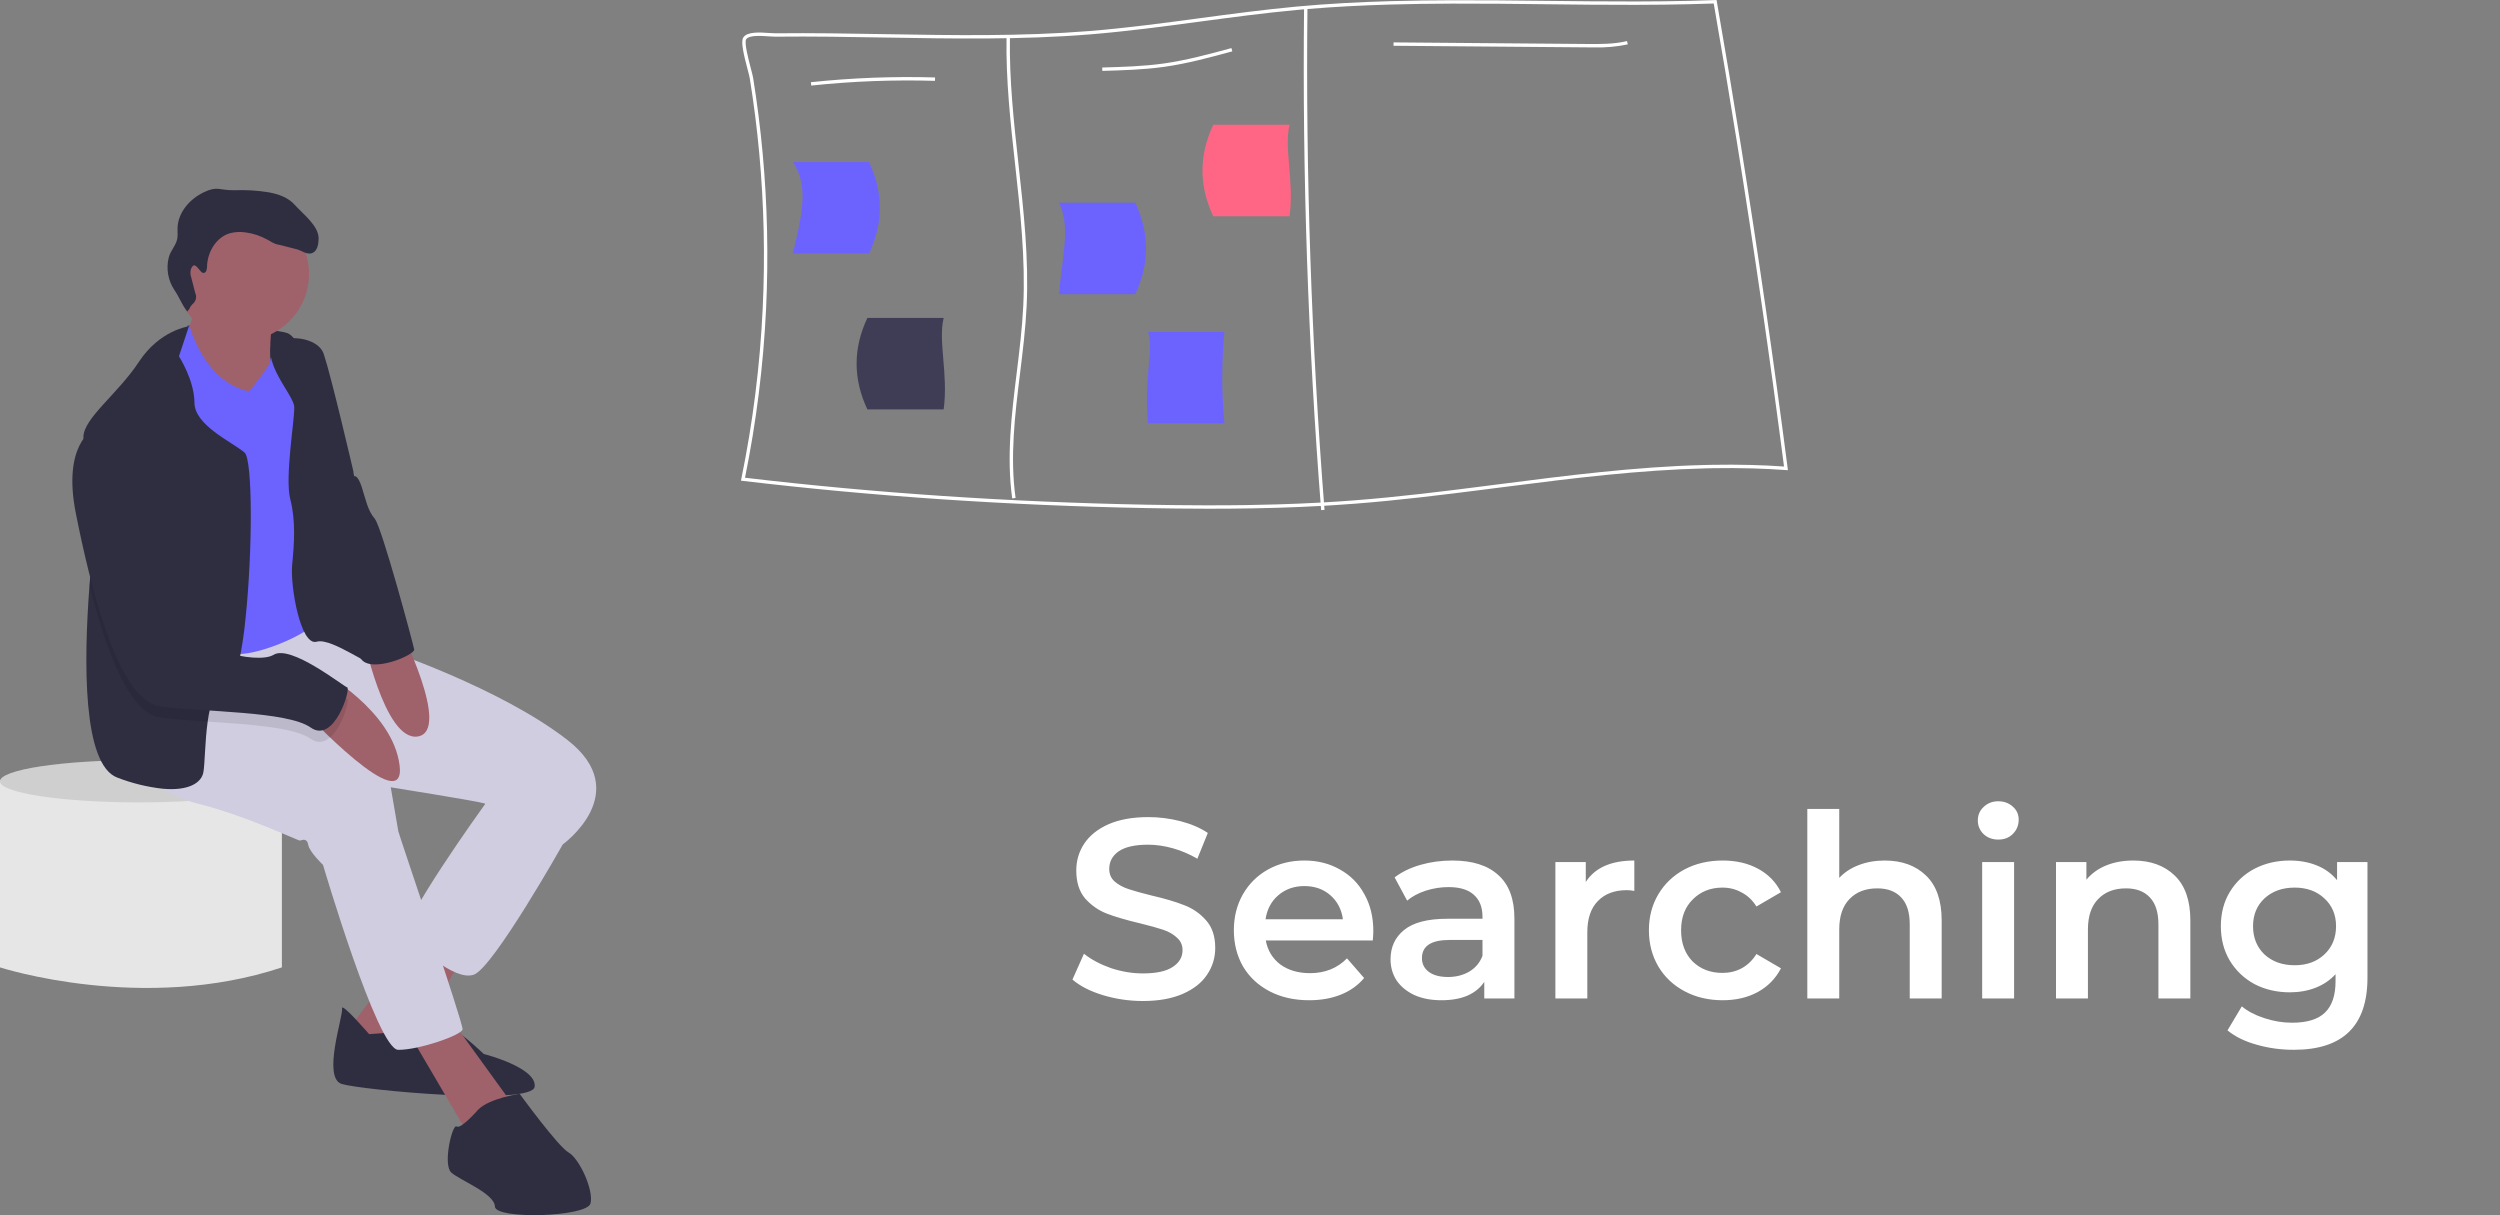 <svg width="323" height="157" viewBox="0 0 323 157" fill="none" xmlns="http://www.w3.org/2000/svg">
<rect x="0" y="0" width="323" height="157" fill="#808080" stroke="none"/>
<g clip-path="url(#clip0)">
<path d="M2.861 100.812H0V124.987C0 124.987 18.47 130.966 36.419 124.987V100.812H2.861Z" fill="#E6E6E6"/>
<path d="M17.949 103.672C27.863 103.672 35.899 102.45 35.899 100.942C35.899 99.435 27.863 98.213 17.949 98.213C8.036 98.213 0 99.435 0 100.942C0 102.45 8.036 103.672 17.949 103.672Z" fill="#E6E6E6"/>
<path opacity="0.1" d="M17.949 103.672C27.863 103.672 35.899 102.45 35.899 100.942C35.899 99.435 27.863 98.213 17.949 98.213C8.036 98.213 0 99.435 0 100.942C0 102.45 8.036 103.672 17.949 103.672Z" fill="black"/>
<path d="M24.265 42.066C24.265 42.066 35.281 42.365 37.1 43.027C38.919 43.688 39.733 48.418 39.733 48.418L31.18 51.104L24.783 50.742L19.968 51.082L22.657 44.047L24.265 42.066Z" fill="#2F2E41"/>
<path d="M24.74 38.454C24.74 38.454 25.465 41.251 23.857 43.232C22.248 45.212 30.771 52.27 30.771 52.27L35.268 51.498C35.268 51.498 34.277 42.903 35.608 40.727C36.939 38.55 24.74 38.454 24.74 38.454Z" fill="#9F616A"/>
<path d="M54.645 120.237L44.724 133.384L51.494 137.334L60.813 122.1L54.645 120.237Z" fill="#9F616A"/>
<path d="M47.685 133.606C47.685 133.606 44.032 129.364 44.195 130.31C44.357 131.256 41.595 139.278 44.165 140.054C46.735 140.83 68.774 142.888 69.077 140.401C69.38 137.914 62.503 136.174 62.503 136.174C62.503 136.174 58.416 132.25 57.511 132.649C56.605 133.048 47.685 133.606 47.685 133.606Z" fill="#2F2E41"/>
<path d="M52.419 132.793L60.343 146.284L66.326 142.821L58.335 131.777L52.419 132.793Z" fill="#9F616A"/>
<path d="M64.928 100.698L62.577 104.023C62.577 104.023 51.365 119.583 52.556 120.84C53.746 122.096 58.705 126.844 61.227 125.924C63.749 125.004 72.709 109.1 72.709 109.1L70.371 99.763L64.928 100.698Z" fill="#D0CDE1"/>
<path d="M16.631 97.55C16.631 97.55 19.142 102.231 25.506 103.816C31.87 105.402 38.519 108.642 38.755 108.602C38.992 108.561 39.661 108.202 39.824 109.148C39.987 110.094 41.732 111.742 41.732 111.742C41.732 111.742 48.762 135.613 51.446 135.638C54.131 135.664 59.648 133.743 59.763 132.993C59.877 132.243 51.542 107.866 51.461 107.393L50.485 101.718C50.485 101.718 61.508 103.476 62.536 103.787C63.564 104.097 72.709 109.1 72.709 109.1C72.709 109.1 82.031 102.386 73.311 95.606C64.592 88.825 49.605 83.852 49.605 83.852L44.228 82.341L39.542 82.061L38.852 79.417L27.754 80.057L16.173 84.968L16.631 97.55Z" fill="#D0CDE1"/>
<path d="M31.278 44.022C36.052 44.022 39.923 40.154 39.923 35.383C39.923 30.613 36.052 26.745 31.278 26.745C26.504 26.745 22.633 30.613 22.633 35.383C22.633 40.154 26.504 44.022 31.278 44.022Z" fill="#9F616A"/>
<path d="M23.457 42.327L24.497 42.148C24.497 42.148 26.375 49.373 32.184 50.566C32.184 50.566 35.05 47.135 34.928 46.556C34.806 45.977 37.198 42.888 38.47 44.617C39.742 46.347 38.16 76.809 39.228 77.356C40.297 77.903 42.59 78.483 40.744 80.504C38.899 82.525 31.57 85.245 29.947 84.306C28.323 83.368 25.006 75.416 23.572 72.741C22.137 70.066 19.841 60.965 19.841 60.965C19.841 60.965 16.908 50.999 18.713 48.741C20.517 46.483 23.457 42.327 23.457 42.327Z" fill="#6C63FF"/>
<path d="M31.731 79.829C31.537 81.951 31.207 84.058 30.74 86.137C30.316 87.829 29.823 88.85 29.259 88.807C27.822 88.699 27.169 90.806 26.832 93.235C26.472 95.811 26.472 98.751 26.274 99.79C26.013 101.162 24.34 102.21 20.998 101.902C19.007 101.676 17.054 101.197 15.184 100.477C10.672 98.838 10.805 85.542 11.56 75.676C12.022 69.629 12.716 64.868 12.716 64.868C12.716 64.868 11.345 60.782 10.907 57.982C10.82 57.471 10.776 56.953 10.776 56.435C10.843 53.989 15.249 50.862 17.949 46.744C20.653 42.627 24.404 42.165 24.404 42.165L23.121 46.035C23.121 46.035 25.11 49.102 25.124 52.022C25.139 54.941 29.887 57.047 31.591 58.461C32.663 59.349 32.637 71.202 31.731 79.829Z" fill="#2F2E41"/>
<path d="M35.484 43.548C35.484 43.548 35.796 43.916 37.222 43.736C38.933 43.521 41.285 44.112 41.831 45.744C42.834 48.737 45.659 60.913 45.659 60.913C45.659 60.913 46.835 74.832 47.363 77.906C47.892 80.981 47.63 83.704 48.151 85.319C48.672 86.933 43.004 82.307 40.914 82.909C38.825 83.512 37.483 75.708 37.745 72.985C38.008 70.261 38.23 67.302 37.505 64.504C36.78 61.707 38.065 54.304 38.017 52.608C37.969 50.912 33.41 46.637 35.484 43.548Z" fill="#2F2E41"/>
<path d="M41.601 86.809C41.601 86.809 50.754 91.799 51.63 98.901C52.506 106.003 39.388 92.024 39.388 92.024L41.601 86.809Z" fill="#9F616A"/>
<path d="M46.826 81.772C46.826 81.772 49.631 95.899 54 95.149C58.369 94.398 51.559 80.96 51.559 80.96L46.826 81.772Z" fill="#9F616A"/>
<path d="M61.789 143.357C61.789 143.357 59.552 145.933 58.997 145.541C58.442 145.149 57.167 150.481 58.317 151.501C59.467 152.521 63.897 154.195 63.945 155.891C63.993 157.587 75.874 157.251 76.299 155.473C76.724 153.696 74.809 149.643 73.463 148.9C72.117 148.157 67.14 141.321 67.14 141.321C67.14 141.321 63.242 141.89 61.789 143.357Z" fill="#2F2E41"/>
<path opacity="0.1" d="M40.143 95.449C38.02 93.951 32.093 93.58 26.832 93.235C24.523 93.087 22.342 92.942 20.667 92.707C19.052 92.483 17.6 91.009 16.311 88.812C14.357 85.484 12.777 80.493 11.56 75.676C12.022 69.629 12.716 64.868 12.716 64.868C12.716 64.868 11.345 60.782 10.907 57.982C11.216 57.552 11.614 57.194 12.074 56.931C17.655 54.537 22.984 78.096 23.661 81.793C23.672 81.854 23.681 81.912 23.69 81.961C24.018 83.865 27.564 85.493 30.74 86.137C32.697 86.534 34.518 86.561 35.358 86.044C37.562 84.692 44.339 90.104 44.853 90.257C45.367 90.414 43.192 97.605 40.143 95.449Z" fill="black"/>
<path d="M12.075 55.481C12.075 55.481 8.019 57.395 9.801 66.341C11.584 75.287 15.174 90.496 20.665 91.257C26.157 92.018 37.091 91.844 40.142 93.999C43.193 96.153 45.367 88.962 44.853 88.807C44.339 88.652 37.561 83.242 35.357 84.595C33.153 85.947 24.219 83.586 23.69 80.512C23.161 77.437 17.748 53.046 12.075 55.481Z" fill="#2F2E41"/>
<path d="M41.306 51.191L45.765 61.528C45.765 61.528 46.214 61.304 46.735 62.919C47.256 64.534 47.5 65.953 48.414 67.013C49.327 68.074 53.391 83.201 53.513 83.911C53.635 84.62 47.9 87.066 46.619 85.095C45.337 83.124 41.306 51.191 41.306 51.191Z" fill="#2F2E41"/>
<path d="M26.36 35.263C26.691 35.175 26.74 34.735 26.751 34.393C26.81 32.559 27.915 30.677 29.672 30.143C30.346 29.958 31.052 29.919 31.742 30.029C32.728 30.16 33.679 30.478 34.546 30.964C35.004 31.221 35.453 31.531 35.972 31.609C36.315 31.661 37.799 32.092 38.14 32.153C38.89 32.286 39.588 32.957 40.308 32.708C40.997 32.469 41.149 31.577 41.166 30.849C41.204 29.189 39.163 27.672 38.052 26.437C37.209 25.5 35.941 25.068 34.7 24.843C33.251 24.61 31.783 24.521 30.316 24.577C28.331 24.612 28.112 23.985 26.322 24.844C24.532 25.702 23.028 27.41 22.942 29.392C22.924 29.805 22.967 30.22 22.932 30.632C22.848 31.636 22.054 32.284 21.803 33.26C21.624 33.977 21.597 34.723 21.725 35.451C21.852 36.178 22.13 36.871 22.542 37.484C23.206 38.462 23.393 39.186 24.192 40.245C24.673 39.748 24.392 39.791 24.872 39.294C25.087 39.13 25.239 38.897 25.303 38.634C25.367 38.371 25.339 38.095 25.224 37.85L24.714 35.863C24.583 35.508 24.567 35.121 24.67 34.757C25.216 33.407 25.807 35.411 26.36 35.263Z" fill="#2F2E41"/>
<path d="M230.965 60.484C229.169 46.626 227.147 32.665 224.923 18.785C223.925 12.564 222.888 6.365 221.813 0.188L221.78 0L221.589 0.009C219.392 0.09 217.187 0.142 214.974 0.166C213.774 0.182 212.574 0.19 211.375 0.19C207.421 0.199 203.476 0.153 199.605 0.109C195.642 0.063 191.629 0.018 187.597 0.031C184.97 0.039 182.335 0.072 179.702 0.147C175.619 0.263 171.536 0.477 167.485 0.854C163.304 1.241 159.071 1.808 154.977 2.357C150.316 2.983 145.497 3.629 140.732 4.012C131.974 4.717 123.046 4.562 114.411 4.413C109.751 4.332 104.934 4.249 100.196 4.301C99.99 4.303 99.706 4.286 99.377 4.262C98.17 4.179 96.516 4.063 96.025 4.857C95.69 5.396 96.085 7.042 96.591 8.977C96.722 9.476 96.836 9.909 96.869 10.122C97.388 13.326 97.8 16.592 98.098 19.827C98.707 26.474 98.856 33.156 98.542 39.823C98.193 47.232 97.268 54.602 95.778 61.868L95.73 62.102L95.966 62.13C112.75 64.124 130.294 65.306 148.114 65.644C150.776 65.694 153.282 65.722 155.663 65.725C155.893 65.727 156.121 65.727 156.346 65.727C158.224 65.727 160.024 65.711 161.761 65.683C162.876 65.663 163.967 65.638 165.032 65.606C166.97 65.547 168.835 65.469 170.651 65.368C170.797 65.361 170.942 65.352 171.087 65.344C171.601 65.315 172.113 65.284 172.622 65.25C173.444 65.197 174.258 65.139 175.065 65.077C180.666 64.643 186.337 63.943 191.866 63.238C192.486 63.157 193.104 63.077 193.719 62.999C194.135 62.947 194.552 62.892 194.97 62.84C203.303 61.771 211.82 60.723 220.33 60.515C220.658 60.506 220.989 60.497 221.318 60.493C223.026 60.462 224.734 60.471 226.439 60.519C227.872 60.559 229.303 60.63 230.733 60.732L231 60.749L230.965 60.484ZM226.214 60.073C224.569 60.029 222.923 60.023 221.278 60.055C220.897 60.06 220.518 60.068 220.137 60.079C211.239 60.309 202.346 61.452 193.662 62.566L192.736 62.684C192.501 62.715 192.265 62.745 192.03 62.776C186.438 63.492 180.696 64.203 175.032 64.641C174.388 64.691 173.741 64.737 173.089 64.781C172.416 64.827 171.739 64.869 171.054 64.908C170.909 64.917 170.762 64.926 170.616 64.934C168.791 65.033 166.914 65.112 164.964 65.169C163.691 65.208 162.386 65.237 161.047 65.256C159.31 65.282 157.507 65.293 155.628 65.287C153.26 65.282 150.767 65.256 148.123 65.206C130.402 64.871 112.952 63.698 96.255 61.723C97.722 54.511 98.632 47.197 98.981 39.845C99.295 33.157 99.146 26.455 98.534 19.788C98.236 16.542 97.822 13.267 97.302 10.052C97.263 9.817 97.154 9.397 97.016 8.865C96.729 7.777 96.135 5.51 96.398 5.087C96.751 4.518 98.312 4.627 99.349 4.7C99.686 4.721 99.975 4.741 100.201 4.739C104.932 4.686 109.747 4.77 114.404 4.851C123.048 5 131.988 5.155 140.767 4.448C145.543 4.065 150.368 3.417 155.036 2.791C159.124 2.244 163.352 1.677 167.527 1.289C167.847 1.259 168.164 1.23 168.484 1.204C168.631 1.191 168.778 1.178 168.922 1.167C172.429 0.873 175.96 0.694 179.492 0.591C182.208 0.512 184.924 0.477 187.632 0.468C191.649 0.455 195.651 0.501 199.601 0.547C203.461 0.593 207.39 0.637 211.331 0.628C212.547 0.626 213.763 0.619 214.978 0.602C217.129 0.578 219.275 0.528 221.414 0.453C222.45 6.407 223.451 12.388 224.415 18.396C226.654 32.333 228.691 46.355 230.496 60.274C229.07 60.173 227.643 60.106 226.214 60.073Z" fill="white"/>
<path d="M130.778 64.396C130.023 59.01 130.7 53.513 131.354 48.198C131.704 45.357 132.066 42.42 132.205 39.533C132.498 33.447 131.816 27.269 131.157 21.294C130.561 15.902 129.946 10.325 130.045 4.814L130.483 4.822C130.385 10.305 130.998 15.867 131.592 21.246C132.253 27.238 132.937 33.433 132.642 39.554C132.502 42.457 132.14 45.403 131.789 48.251C131.138 53.538 130.465 59.006 131.212 64.335L130.778 64.396Z" fill="white"/>
<path d="M170.692 65.909C168.995 44.376 168.252 22.508 168.486 0.91L168.924 0.915C168.691 22.499 169.432 44.355 171.129 65.875L170.692 65.909Z" fill="white"/>
<path d="M104.813 11.054L104.767 10.619C110.095 10.056 115.455 9.852 120.811 10.007L120.798 10.445C115.462 10.29 110.122 10.494 104.813 11.054Z" fill="white"/>
<path d="M142.421 9.159L142.408 8.722C145.03 8.648 147.741 8.571 150.376 8.2C153.332 7.782 156.265 6.984 159.101 6.212L159.216 6.635C156.367 7.41 153.42 8.212 150.437 8.633C147.778 9.008 145.054 9.085 142.421 9.159Z" fill="white"/>
<path d="M205.989 6.126C205.665 6.126 205.342 6.123 205.021 6.12L180.042 5.914L180.045 5.476L205.025 5.683C206.743 5.697 208.519 5.711 210.21 5.307L210.312 5.733C208.891 6.033 207.44 6.165 205.989 6.126Z" fill="white"/>
<path d="M112.284 32.755H102.426C103.535 28.209 104.6 23.965 102.426 20.935H112.284C114.139 24.879 114.139 28.819 112.284 32.755Z" fill="#6C63FF"/>
<path d="M158.199 54.707H148.341C147.725 49.227 149.085 45.143 148.341 42.887H158.199C157.82 46.818 157.82 50.776 158.199 54.707Z" fill="#6C63FF"/>
<path d="M146.675 38.008H136.818C137.187 33.463 138.379 29.219 136.818 26.188H146.675C148.531 30.128 148.531 34.068 146.675 38.008Z" fill="#6C63FF"/>
<path d="M156.752 27.939H166.609C167.226 23.393 165.865 19.15 166.609 16.119H156.752C154.896 20.059 154.896 23.999 156.752 27.939Z" fill="#FF6584"/>
<path d="M112.065 52.893H121.922C122.539 48.347 121.178 44.103 121.922 41.073H112.065C110.209 45.013 110.209 48.953 112.065 52.893Z" fill="#3F3D56"/>
<path d="M147.669 129.33C145.887 129.33 144.16 129.077 142.488 128.571C140.838 128.065 139.529 127.394 138.561 126.558L140.046 123.225C140.992 123.973 142.147 124.589 143.511 125.073C144.897 125.535 146.283 125.766 147.669 125.766C149.385 125.766 150.661 125.491 151.497 124.941C152.355 124.391 152.784 123.665 152.784 122.763C152.784 122.103 152.542 121.564 152.058 121.146C151.596 120.706 151.002 120.365 150.276 120.123C149.55 119.881 148.56 119.606 147.306 119.298C145.546 118.88 144.116 118.462 143.016 118.044C141.938 117.626 141.003 116.977 140.211 116.097C139.441 115.195 139.056 113.985 139.056 112.467C139.056 111.191 139.397 110.036 140.079 109.002C140.783 107.946 141.828 107.11 143.214 106.494C144.622 105.878 146.338 105.57 148.362 105.57C149.77 105.57 151.156 105.746 152.52 106.098C153.884 106.45 155.061 106.956 156.051 107.616L154.698 110.949C153.686 110.355 152.63 109.904 151.53 109.596C150.43 109.288 149.363 109.134 148.329 109.134C146.635 109.134 145.37 109.42 144.534 109.992C143.72 110.564 143.313 111.323 143.313 112.269C143.313 112.929 143.544 113.468 144.006 113.886C144.49 114.304 145.095 114.634 145.821 114.876C146.547 115.118 147.537 115.393 148.791 115.701C150.507 116.097 151.915 116.515 153.015 116.955C154.115 117.373 155.05 118.022 155.82 118.902C156.612 119.782 157.008 120.97 157.008 122.466C157.008 123.742 156.656 124.897 155.952 125.931C155.27 126.965 154.225 127.79 152.817 128.406C151.409 129.022 149.693 129.33 147.669 129.33ZM177.432 120.288C177.432 120.574 177.41 120.981 177.366 121.509H163.539C163.781 122.807 164.408 123.841 165.42 124.611C166.454 125.359 167.73 125.733 169.248 125.733C171.184 125.733 172.779 125.095 174.033 123.819L176.244 126.36C175.452 127.306 174.451 128.021 173.241 128.505C172.031 128.989 170.667 129.231 169.149 129.231C167.213 129.231 165.508 128.846 164.034 128.076C162.56 127.306 161.416 126.239 160.602 124.875C159.81 123.489 159.414 121.927 159.414 120.189C159.414 118.473 159.799 116.933 160.569 115.569C161.361 114.183 162.45 113.105 163.836 112.335C165.222 111.565 166.784 111.18 168.522 111.18C170.238 111.18 171.767 111.565 173.109 112.335C174.473 113.083 175.529 114.15 176.277 115.536C177.047 116.9 177.432 118.484 177.432 120.288ZM168.522 114.48C167.202 114.48 166.08 114.876 165.156 115.668C164.254 116.438 163.704 117.472 163.506 118.77H173.505C173.329 117.494 172.79 116.46 171.888 115.668C170.986 114.876 169.864 114.48 168.522 114.48ZM187.643 111.18C190.239 111.18 192.219 111.807 193.583 113.061C194.969 114.293 195.662 116.163 195.662 118.671V129H191.768V126.855C191.262 127.625 190.536 128.219 189.59 128.637C188.666 129.033 187.544 129.231 186.224 129.231C184.904 129.231 183.749 129.011 182.759 128.571C181.769 128.109 180.999 127.482 180.449 126.69C179.921 125.876 179.657 124.963 179.657 123.951C179.657 122.367 180.24 121.102 181.406 120.156C182.594 119.188 184.453 118.704 186.983 118.704H191.537V118.44C191.537 117.208 191.163 116.262 190.415 115.602C189.689 114.942 188.6 114.612 187.148 114.612C186.158 114.612 185.179 114.766 184.211 115.074C183.265 115.382 182.462 115.811 181.802 116.361L180.185 113.358C181.109 112.654 182.22 112.115 183.518 111.741C184.816 111.367 186.191 111.18 187.643 111.18ZM187.082 126.228C188.116 126.228 189.029 125.997 189.821 125.535C190.635 125.051 191.207 124.369 191.537 123.489V121.443H187.28C184.904 121.443 183.716 122.224 183.716 123.786C183.716 124.534 184.013 125.128 184.607 125.568C185.201 126.008 186.026 126.228 187.082 126.228ZM204.883 113.952C206.071 112.104 208.161 111.18 211.153 111.18V115.107C210.801 115.041 210.482 115.008 210.196 115.008C208.59 115.008 207.336 115.481 206.434 116.427C205.532 117.351 205.081 118.693 205.081 120.453V129H200.956V111.378H204.883V113.952ZM222.576 129.231C220.75 129.231 219.111 128.846 217.659 128.076C216.207 127.306 215.074 126.239 214.26 124.875C213.446 123.489 213.039 121.927 213.039 120.189C213.039 118.451 213.446 116.9 214.26 115.536C215.074 114.172 216.196 113.105 217.626 112.335C219.078 111.565 220.728 111.18 222.576 111.18C224.314 111.18 225.832 111.532 227.13 112.236C228.45 112.94 229.44 113.952 230.1 115.272L226.932 117.12C226.426 116.306 225.788 115.701 225.018 115.305C224.27 114.887 223.445 114.678 222.543 114.678C221.003 114.678 219.727 115.184 218.715 116.196C217.703 117.186 217.197 118.517 217.197 120.189C217.197 121.861 217.692 123.203 218.682 124.215C219.694 125.205 220.981 125.7 222.543 125.7C223.445 125.7 224.27 125.502 225.018 125.106C225.788 124.688 226.426 124.072 226.932 123.258L230.1 125.106C229.418 126.426 228.417 127.449 227.097 128.175C225.799 128.879 224.292 129.231 222.576 129.231ZM243.504 111.18C245.726 111.18 247.508 111.829 248.85 113.127C250.192 114.425 250.863 116.35 250.863 118.902V129H246.738V119.43C246.738 117.89 246.375 116.735 245.649 115.965C244.923 115.173 243.889 114.777 242.547 114.777C241.029 114.777 239.83 115.239 238.95 116.163C238.07 117.065 237.63 118.374 237.63 120.09V129H233.505V104.514H237.63V113.424C238.312 112.698 239.148 112.148 240.138 111.774C241.15 111.378 242.272 111.18 243.504 111.18ZM256.096 111.378H260.221V129H256.096V111.378ZM258.175 108.474C257.427 108.474 256.8 108.243 256.294 107.781C255.788 107.297 255.535 106.703 255.535 105.999C255.535 105.295 255.788 104.712 256.294 104.25C256.8 103.766 257.427 103.524 258.175 103.524C258.923 103.524 259.55 103.755 260.056 104.217C260.562 104.657 260.815 105.218 260.815 105.9C260.815 106.626 260.562 107.242 260.056 107.748C259.572 108.232 258.945 108.474 258.175 108.474ZM275.634 111.18C277.856 111.18 279.638 111.829 280.98 113.127C282.322 114.425 282.993 116.35 282.993 118.902V129H278.868V119.43C278.868 117.89 278.505 116.735 277.779 115.965C277.053 115.173 276.019 114.777 274.677 114.777C273.159 114.777 271.96 115.239 271.08 116.163C270.2 117.065 269.76 118.374 269.76 120.09V129H265.635V111.378H269.562V113.655C270.244 112.841 271.102 112.225 272.136 111.807C273.17 111.389 274.336 111.18 275.634 111.18ZM305.877 111.378V126.327C305.877 132.531 302.709 135.633 296.373 135.633C294.679 135.633 293.073 135.413 291.555 134.973C290.037 134.555 288.783 133.939 287.793 133.125L289.641 130.023C290.411 130.661 291.379 131.167 292.545 131.541C293.733 131.937 294.932 132.135 296.142 132.135C298.078 132.135 299.497 131.695 300.399 130.815C301.301 129.935 301.752 128.593 301.752 126.789V125.865C301.048 126.635 300.19 127.218 299.178 127.614C298.166 128.01 297.055 128.208 295.845 128.208C294.173 128.208 292.655 127.856 291.291 127.152C289.949 126.426 288.882 125.414 288.09 124.116C287.32 122.818 286.935 121.333 286.935 119.661C286.935 117.989 287.32 116.515 288.09 115.239C288.882 113.941 289.949 112.94 291.291 112.236C292.655 111.532 294.173 111.18 295.845 111.18C297.121 111.18 298.276 111.389 299.31 111.807C300.366 112.225 301.246 112.863 301.95 113.721V111.378H305.877ZM296.472 124.71C298.034 124.71 299.31 124.248 300.3 123.324C301.312 122.378 301.818 121.157 301.818 119.661C301.818 118.187 301.312 116.988 300.3 116.064C299.31 115.14 298.034 114.678 296.472 114.678C294.888 114.678 293.59 115.14 292.578 116.064C291.588 116.988 291.093 118.187 291.093 119.661C291.093 121.157 291.588 122.378 292.578 123.324C293.59 124.248 294.888 124.71 296.472 124.71Z" fill="white"/>
</g>
<defs>
<clipPath id="clip0">
<rect width="323" height="157" fill="white"/>
</clipPath>
</defs>
</svg>
